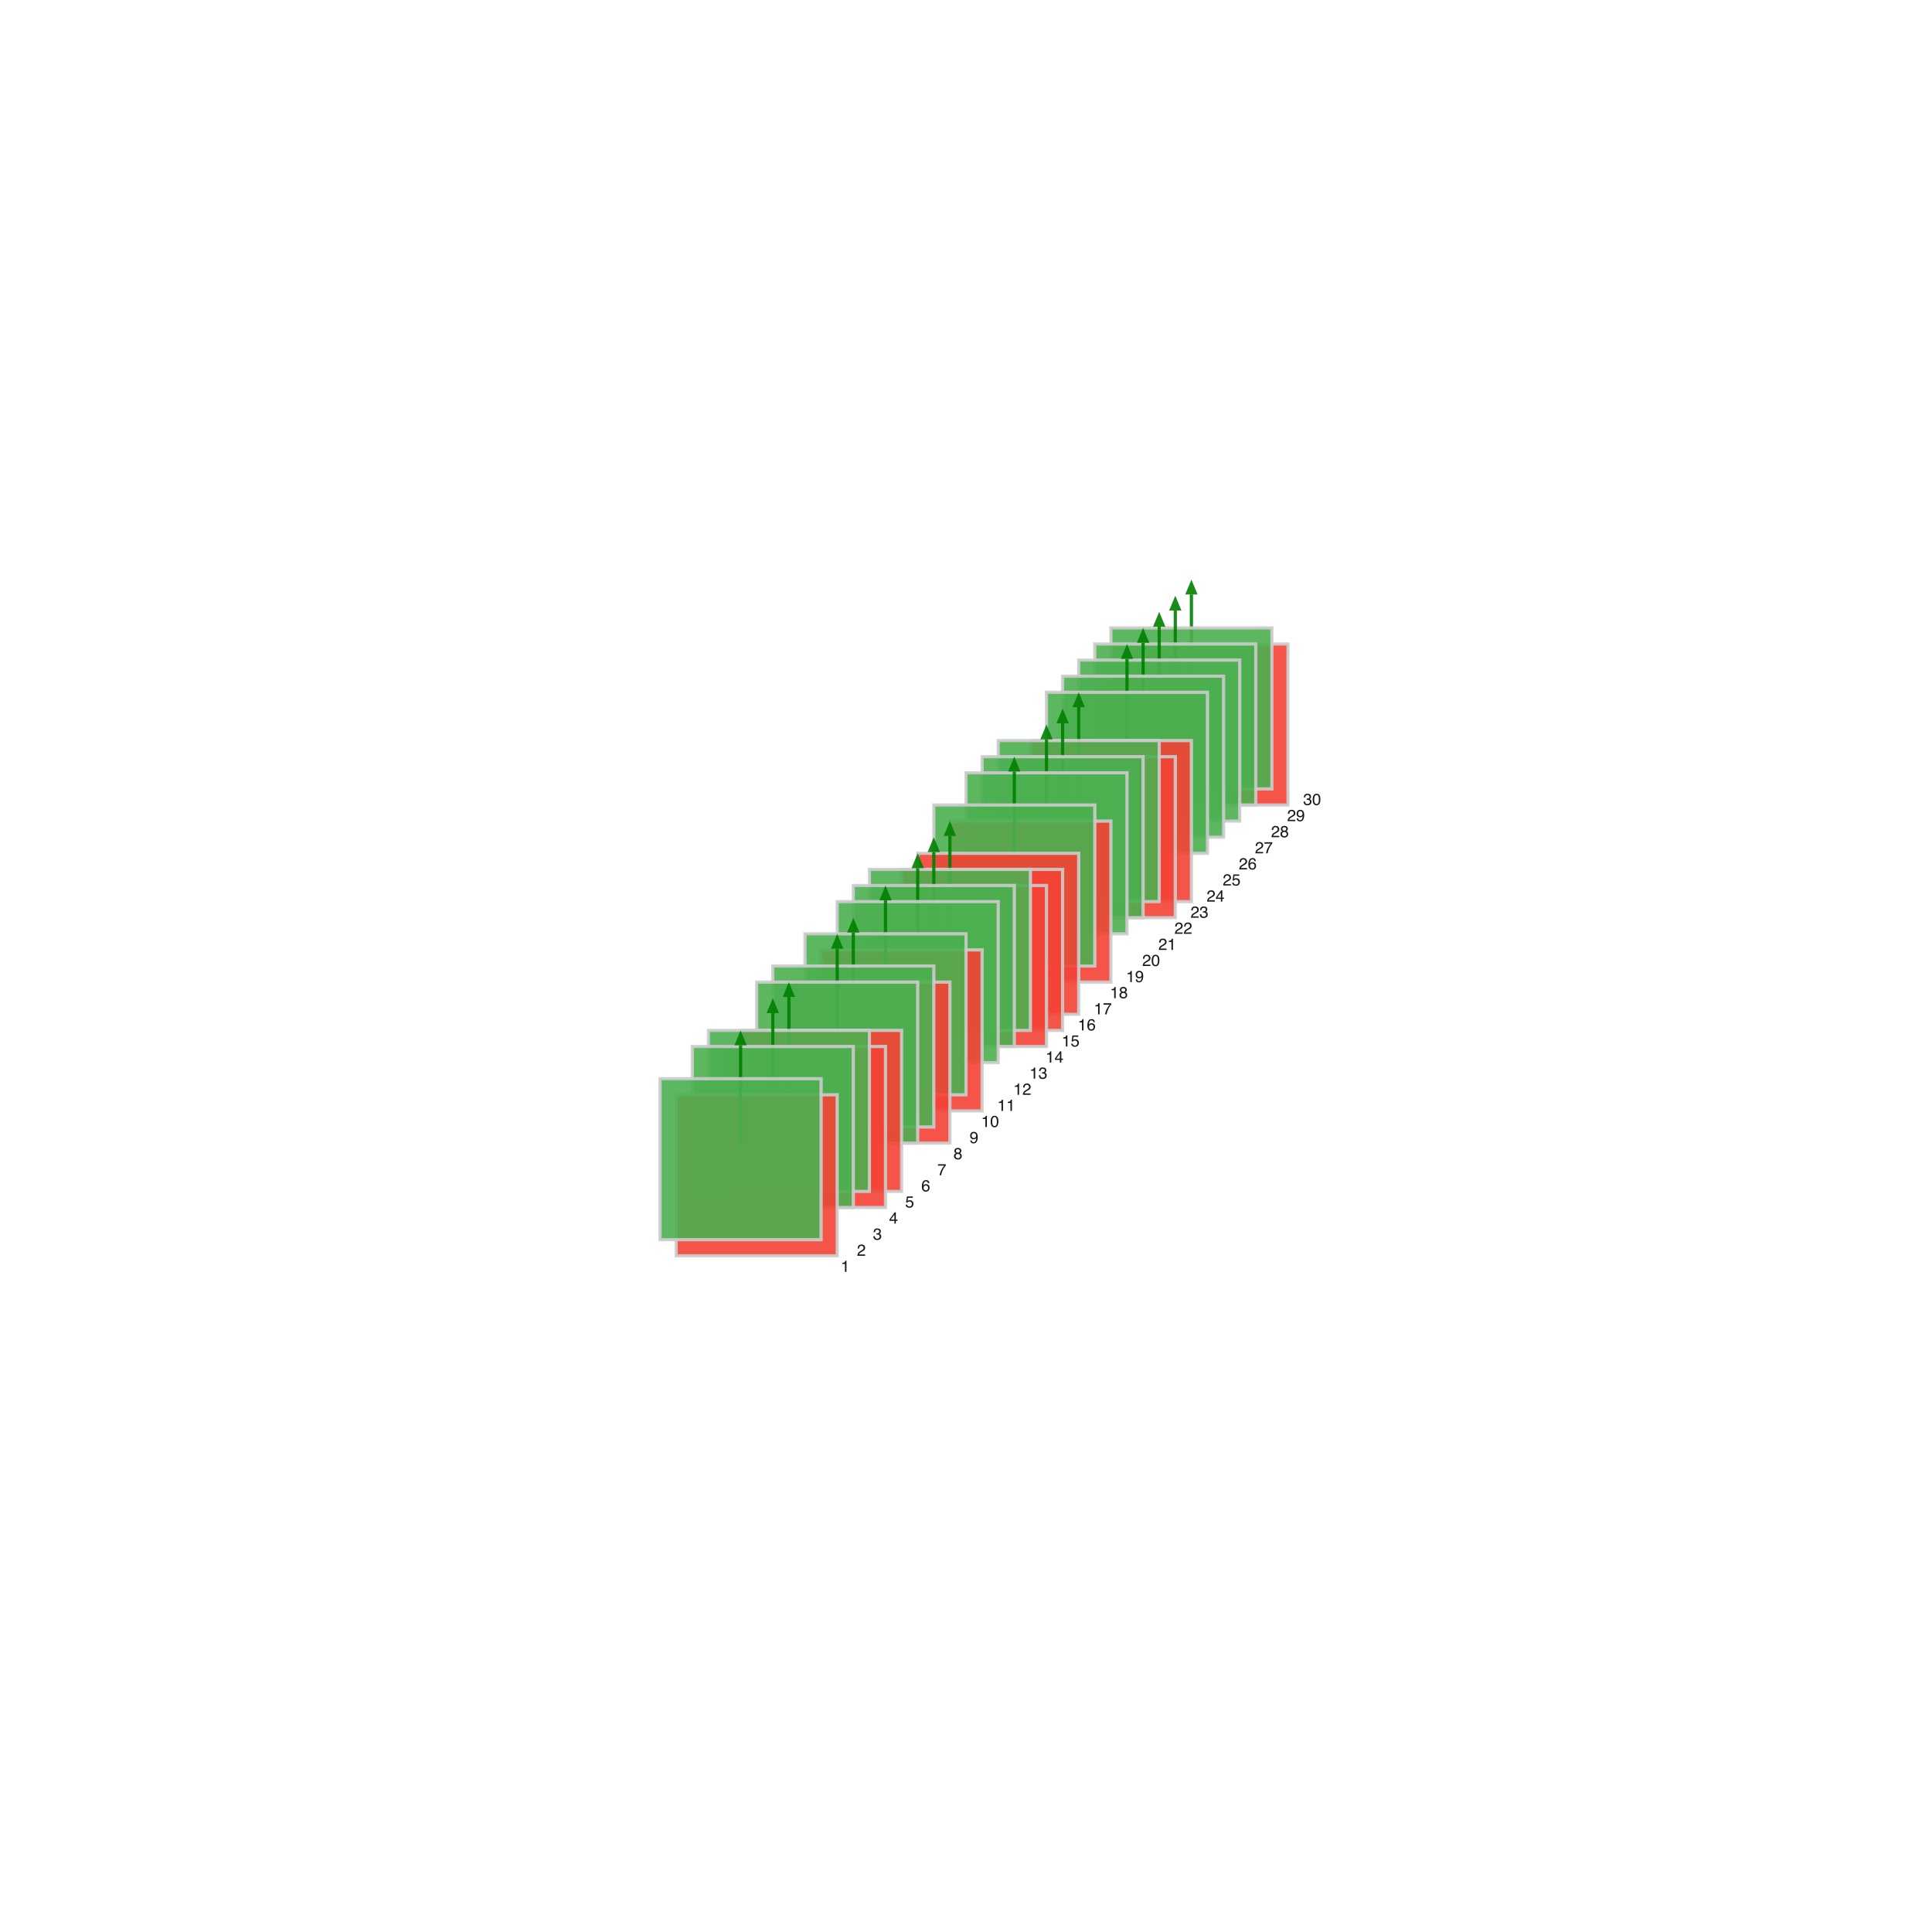 <?xml version="1.0" encoding="UTF-8"?>
<svg xmlns="http://www.w3.org/2000/svg" xmlns:xlink="http://www.w3.org/1999/xlink" width="1200" height="1200" viewBox="0 0 1200 1200">
<defs>
<g>
<g id="glyph-0-0">
<path d="M 2.598 0.191 C 1.77 0.191 1.172 -0.035 0.797 -0.492 C 0.426 -0.945 0.238 -1.496 0.238 -2.148 L 1.156 -2.148 C 1.195 -1.695 1.281 -1.367 1.41 -1.164 C 1.641 -0.797 2.051 -0.609 2.648 -0.609 C 3.109 -0.609 3.48 -0.734 3.758 -0.98 C 4.039 -1.227 4.18 -1.547 4.18 -1.938 C 4.18 -2.422 4.031 -2.758 3.738 -2.949 C 3.445 -3.141 3.035 -3.238 2.508 -3.238 C 2.449 -3.238 2.391 -3.238 2.332 -3.234 C 2.273 -3.234 2.211 -3.23 2.148 -3.227 L 2.148 -4.004 C 2.238 -3.992 2.316 -3.988 2.379 -3.984 C 2.441 -3.98 2.508 -3.98 2.578 -3.98 C 2.906 -3.98 3.176 -4.031 3.391 -4.137 C 3.762 -4.32 3.945 -4.645 3.945 -5.113 C 3.945 -5.461 3.82 -5.73 3.574 -5.918 C 3.328 -6.105 3.039 -6.203 2.711 -6.203 C 2.125 -6.203 1.719 -6.008 1.492 -5.617 C 1.371 -5.402 1.301 -5.094 1.285 -4.695 L 0.414 -4.695 C 0.414 -5.219 0.52 -5.66 0.727 -6.023 C 1.086 -6.676 1.715 -7 2.617 -7 C 3.328 -7 3.883 -6.844 4.273 -6.527 C 4.664 -6.211 4.859 -5.75 4.859 -5.148 C 4.859 -4.719 4.742 -4.367 4.512 -4.102 C 4.367 -3.938 4.184 -3.805 3.953 -3.711 C 4.32 -3.609 4.609 -3.414 4.816 -3.129 C 5.023 -2.84 5.125 -2.488 5.125 -2.07 C 5.125 -1.402 4.906 -0.859 4.469 -0.438 C 4.027 -0.02 3.406 0.191 2.598 0.191 Z M 2.598 0.191 "/>
</g>
<g id="glyph-0-1">
<path d="M 2.703 -6.992 C 3.609 -6.992 4.266 -6.621 4.668 -5.875 C 4.98 -5.297 5.137 -4.508 5.137 -3.508 C 5.137 -2.555 4.996 -1.77 4.711 -1.148 C 4.301 -0.258 3.633 0.191 2.699 0.191 C 1.859 0.191 1.234 -0.176 0.824 -0.902 C 0.484 -1.512 0.312 -2.328 0.312 -3.355 C 0.312 -4.148 0.414 -4.832 0.621 -5.398 C 1.004 -6.461 1.699 -6.992 2.703 -6.992 Z M 2.695 -0.609 C 3.152 -0.609 3.516 -0.812 3.785 -1.215 C 4.055 -1.617 4.188 -2.371 4.188 -3.473 C 4.188 -4.266 4.094 -4.918 3.898 -5.434 C 3.703 -5.945 3.32 -6.203 2.758 -6.203 C 2.242 -6.203 1.863 -5.957 1.625 -5.473 C 1.383 -4.984 1.266 -4.266 1.266 -3.32 C 1.266 -2.609 1.34 -2.035 1.492 -1.602 C 1.727 -0.941 2.129 -0.609 2.695 -0.609 Z M 2.695 -0.609 "/>
</g>
<g id="glyph-0-2">
<path d="M 0.312 0 C 0.344 -0.602 0.469 -1.125 0.688 -1.57 C 0.902 -2.016 1.324 -2.422 1.953 -2.789 L 2.891 -3.328 C 3.312 -3.574 3.605 -3.781 3.773 -3.953 C 4.039 -4.227 4.176 -4.535 4.176 -4.883 C 4.176 -5.289 4.055 -5.613 3.809 -5.852 C 3.562 -6.09 3.238 -6.211 2.832 -6.211 C 2.23 -6.211 1.812 -5.984 1.582 -5.527 C 1.457 -5.281 1.391 -4.945 1.375 -4.512 L 0.484 -4.512 C 0.492 -5.121 0.605 -5.617 0.82 -6 C 1.203 -6.68 1.875 -7.016 2.836 -7.016 C 3.637 -7.016 4.223 -6.801 4.594 -6.367 C 4.961 -5.934 5.148 -5.453 5.148 -4.922 C 5.148 -4.363 4.949 -3.883 4.555 -3.484 C 4.328 -3.254 3.918 -2.977 3.328 -2.648 L 2.66 -2.273 C 2.344 -2.098 2.09 -1.934 1.91 -1.773 C 1.586 -1.488 1.379 -1.176 1.293 -0.828 L 5.113 -0.828 L 5.113 0 Z M 0.312 0 "/>
</g>
<g id="glyph-0-3">
<path d="M 1.328 -1.688 C 1.355 -1.203 1.543 -0.867 1.891 -0.684 C 2.07 -0.586 2.27 -0.539 2.496 -0.539 C 2.914 -0.539 3.273 -0.711 3.57 -1.062 C 3.867 -1.414 4.074 -2.121 4.199 -3.195 C 4.004 -2.883 3.762 -2.668 3.473 -2.543 C 3.188 -2.418 2.875 -2.352 2.543 -2.352 C 1.871 -2.352 1.336 -2.562 0.945 -2.984 C 0.555 -3.402 0.355 -3.945 0.355 -4.605 C 0.355 -5.238 0.551 -5.797 0.938 -6.281 C 1.324 -6.762 1.895 -7 2.652 -7 C 3.672 -7 4.375 -6.543 4.762 -5.625 C 4.977 -5.121 5.082 -4.488 5.082 -3.73 C 5.082 -2.875 4.953 -2.117 4.695 -1.453 C 4.27 -0.355 3.547 0.195 2.531 0.195 C 1.848 0.195 1.328 0.016 0.973 -0.344 C 0.617 -0.699 0.438 -1.148 0.438 -1.688 Z M 2.66 -3.125 C 3.008 -3.125 3.328 -3.238 3.617 -3.469 C 3.906 -3.699 4.047 -4.102 4.047 -4.672 C 4.047 -5.188 3.918 -5.57 3.66 -5.824 C 3.402 -6.074 3.07 -6.203 2.672 -6.203 C 2.242 -6.203 1.898 -6.059 1.648 -5.77 C 1.395 -5.48 1.27 -5.098 1.27 -4.613 C 1.27 -4.156 1.379 -3.797 1.602 -3.527 C 1.824 -3.258 2.176 -3.125 2.66 -3.125 Z M 2.66 -3.125 "/>
</g>
<g id="glyph-0-4">
<path d="M 2.719 -4.062 C 3.105 -4.062 3.41 -4.172 3.629 -4.387 C 3.848 -4.602 3.953 -4.863 3.953 -5.16 C 3.953 -5.422 3.852 -5.66 3.641 -5.879 C 3.434 -6.098 3.117 -6.207 2.691 -6.207 C 2.266 -6.207 1.961 -6.098 1.773 -5.879 C 1.586 -5.66 1.488 -5.406 1.488 -5.113 C 1.488 -4.785 1.609 -4.527 1.855 -4.34 C 2.102 -4.156 2.387 -4.062 2.719 -4.062 Z M 2.773 -0.602 C 3.18 -0.602 3.52 -0.711 3.785 -0.93 C 4.055 -1.148 4.188 -1.477 4.188 -1.914 C 4.188 -2.367 4.051 -2.711 3.773 -2.945 C 3.496 -3.18 3.145 -3.297 2.711 -3.297 C 2.289 -3.297 1.949 -3.176 1.684 -2.938 C 1.418 -2.699 1.285 -2.367 1.285 -1.945 C 1.285 -1.578 1.406 -1.266 1.648 -1 C 1.891 -0.734 2.266 -0.602 2.773 -0.602 Z M 1.523 -3.727 C 1.281 -3.828 1.09 -3.953 0.953 -4.094 C 0.695 -4.352 0.566 -4.691 0.566 -5.109 C 0.566 -5.629 0.754 -6.074 1.133 -6.449 C 1.512 -6.824 2.047 -7.012 2.738 -7.012 C 3.41 -7.012 3.938 -6.836 4.316 -6.48 C 4.695 -6.129 4.887 -5.715 4.887 -5.242 C 4.887 -4.809 4.777 -4.453 4.555 -4.184 C 4.43 -4.031 4.238 -3.883 3.98 -3.734 C 4.27 -3.602 4.496 -3.449 4.664 -3.277 C 4.973 -2.953 5.125 -2.527 5.125 -2.008 C 5.125 -1.391 4.922 -0.871 4.508 -0.441 C 4.094 -0.016 3.508 0.199 2.754 0.199 C 2.074 0.199 1.5 0.016 1.027 -0.355 C 0.559 -0.723 0.32 -1.258 0.32 -1.961 C 0.32 -2.375 0.422 -2.734 0.625 -3.035 C 0.828 -3.336 1.125 -3.566 1.523 -3.727 Z M 1.523 -3.727 "/>
</g>
<g id="glyph-0-5">
<path d="M 5.23 -6.875 L 5.23 -6.109 C 5.004 -5.891 4.707 -5.512 4.332 -4.969 C 3.961 -4.43 3.633 -3.848 3.344 -3.223 C 3.062 -2.613 2.848 -2.059 2.699 -1.559 C 2.605 -1.234 2.484 -0.715 2.336 0 L 1.363 0 C 1.586 -1.336 2.07 -2.664 2.828 -3.984 C 3.273 -4.758 3.742 -5.43 4.234 -5.992 L 0.367 -5.992 L 0.367 -6.875 Z M 5.23 -6.875 "/>
</g>
<g id="glyph-0-6">
<path d="M 2.926 -7.023 C 3.707 -7.023 4.25 -6.82 4.559 -6.414 C 4.867 -6.008 5.02 -5.59 5.02 -5.16 L 4.148 -5.16 C 4.098 -5.438 4.016 -5.656 3.902 -5.812 C 3.691 -6.105 3.367 -6.25 2.938 -6.25 C 2.445 -6.25 2.059 -6.023 1.766 -5.57 C 1.477 -5.117 1.316 -4.465 1.285 -3.617 C 1.484 -3.914 1.738 -4.137 2.047 -4.281 C 2.328 -4.414 2.637 -4.477 2.984 -4.477 C 3.57 -4.477 4.082 -4.289 4.516 -3.914 C 4.953 -3.539 5.172 -2.984 5.172 -2.242 C 5.172 -1.605 4.965 -1.043 4.551 -0.555 C 4.137 -0.062 3.547 0.18 2.781 0.18 C 2.129 0.18 1.562 -0.066 1.09 -0.562 C 0.613 -1.059 0.375 -1.895 0.375 -3.07 C 0.375 -3.941 0.48 -4.68 0.695 -5.281 C 1.102 -6.441 1.844 -7.023 2.926 -7.023 Z M 2.859 -0.602 C 3.324 -0.602 3.668 -0.758 3.898 -1.066 C 4.129 -1.379 4.242 -1.746 4.242 -2.168 C 4.242 -2.527 4.141 -2.867 3.938 -3.191 C 3.73 -3.516 3.359 -3.676 2.816 -3.676 C 2.438 -3.676 2.109 -3.551 1.824 -3.301 C 1.539 -3.051 1.398 -2.672 1.398 -2.168 C 1.398 -1.727 1.527 -1.352 1.785 -1.051 C 2.043 -0.75 2.402 -0.602 2.859 -0.602 Z M 2.859 -0.602 "/>
</g>
<g id="glyph-0-7">
<path d="M 1.234 -1.781 C 1.293 -1.281 1.527 -0.934 1.934 -0.742 C 2.141 -0.645 2.383 -0.594 2.656 -0.594 C 3.176 -0.594 3.562 -0.762 3.812 -1.094 C 4.062 -1.426 4.188 -1.793 4.188 -2.195 C 4.188 -2.684 4.039 -3.062 3.742 -3.328 C 3.445 -3.598 3.086 -3.73 2.672 -3.73 C 2.367 -3.73 2.109 -3.672 1.891 -3.555 C 1.676 -3.438 1.492 -3.273 1.336 -3.066 L 0.578 -3.109 L 1.109 -6.875 L 4.742 -6.875 L 4.742 -6.023 L 1.766 -6.023 L 1.469 -4.082 C 1.633 -4.207 1.789 -4.297 1.934 -4.359 C 2.195 -4.469 2.496 -4.523 2.836 -4.523 C 3.477 -4.523 4.023 -4.316 4.469 -3.902 C 4.914 -3.488 5.137 -2.965 5.137 -2.328 C 5.137 -1.668 4.934 -1.086 4.523 -0.582 C 4.117 -0.078 3.465 0.176 2.57 0.176 C 2 0.176 1.496 0.016 1.059 -0.305 C 0.621 -0.625 0.375 -1.117 0.32 -1.781 Z M 1.234 -1.781 "/>
</g>
<g id="glyph-0-8">
<path d="M 3.305 -2.477 L 3.305 -5.645 L 1.062 -2.477 Z M 3.32 0 L 3.32 -1.711 L 0.254 -1.711 L 0.254 -2.57 L 3.457 -7.012 L 4.199 -7.012 L 4.199 -2.477 L 5.23 -2.477 L 5.23 -1.711 L 4.199 -1.711 L 4.199 0 Z M 3.32 0 "/>
</g>
<g id="glyph-0-9">
<path d="M 0.957 -4.953 L 0.957 -5.625 C 1.594 -5.688 2.035 -5.789 2.285 -5.934 C 2.535 -6.078 2.723 -6.422 2.848 -6.961 L 3.539 -6.961 L 3.539 0 L 2.602 0 L 2.602 -4.953 Z M 0.957 -4.953 "/>
</g>
</g>
</defs>
<path fill-rule="nonzero" fill="rgb(95.686%, 26.275%, 21.176%)" fill-opacity="0.9" stroke-width="2" stroke-linecap="butt" stroke-linejoin="miter" stroke="rgb(80%, 80%, 80%)" stroke-opacity="0.9" stroke-miterlimit="10" d="M 700 400 L 800 400 L 800 500 L 700 500 Z M 700 400 "/>
<g fill="rgb(0%, 0%, 0%)" fill-opacity="0.9">
<use xlink:href="#glyph-0-0" x="809.438" y="500"/>
<use xlink:href="#glyph-0-1" x="815" y="500"/>
</g>
<path fill="none" stroke-width="2" stroke-linecap="butt" stroke-linejoin="miter" stroke="rgb(0%, 50.196%, 0%)" stroke-opacity="0.9" stroke-miterlimit="10" d="M 740 430 L 740 369.238 "/>
<path fill-rule="nonzero" fill="rgb(0%, 50.196%, 0%)" fill-opacity="0.9" d="M 736.172 369.238 L 740 360 L 743.828 369.238 "/>
<path fill-rule="nonzero" fill="rgb(29.804%, 68.627%, 31.373%)" fill-opacity="0.9" stroke-width="2" stroke-linecap="butt" stroke-linejoin="miter" stroke="rgb(80%, 80%, 80%)" stroke-opacity="0.9" stroke-miterlimit="10" d="M 690 390 L 790 390 L 790 490 L 690 490 Z M 690 390 "/>
<g fill="rgb(0%, 0%, 0%)" fill-opacity="0.9">
<use xlink:href="#glyph-0-2" x="799.438" y="510"/>
<use xlink:href="#glyph-0-3" x="805" y="510"/>
</g>
<path fill="none" stroke-width="2" stroke-linecap="butt" stroke-linejoin="miter" stroke="rgb(0%, 50.196%, 0%)" stroke-opacity="0.9" stroke-miterlimit="10" d="M 730 440 L 730 379.238 "/>
<path fill-rule="nonzero" fill="rgb(0%, 50.196%, 0%)" fill-opacity="0.9" d="M 726.172 379.238 L 730 370 L 733.828 379.238 "/>
<path fill-rule="nonzero" fill="rgb(29.804%, 68.627%, 31.373%)" fill-opacity="0.9" stroke-width="2" stroke-linecap="butt" stroke-linejoin="miter" stroke="rgb(80%, 80%, 80%)" stroke-opacity="0.9" stroke-miterlimit="10" d="M 680 400 L 780 400 L 780 500 L 680 500 Z M 680 400 "/>
<g fill="rgb(0%, 0%, 0%)" fill-opacity="0.9">
<use xlink:href="#glyph-0-2" x="789.438" y="520"/>
<use xlink:href="#glyph-0-4" x="795" y="520"/>
</g>
<path fill="none" stroke-width="2" stroke-linecap="butt" stroke-linejoin="miter" stroke="rgb(0%, 50.196%, 0%)" stroke-opacity="0.9" stroke-miterlimit="10" d="M 720 450 L 720 389.238 "/>
<path fill-rule="nonzero" fill="rgb(0%, 50.196%, 0%)" fill-opacity="0.9" d="M 716.172 389.238 L 720 380 L 723.828 389.238 "/>
<path fill-rule="nonzero" fill="rgb(29.804%, 68.627%, 31.373%)" fill-opacity="0.9" stroke-width="2" stroke-linecap="butt" stroke-linejoin="miter" stroke="rgb(80%, 80%, 80%)" stroke-opacity="0.9" stroke-miterlimit="10" d="M 670 410 L 770 410 L 770 510 L 670 510 Z M 670 410 "/>
<g fill="rgb(0%, 0%, 0%)" fill-opacity="0.9">
<use xlink:href="#glyph-0-2" x="779.438" y="530"/>
<use xlink:href="#glyph-0-5" x="785" y="530"/>
</g>
<path fill="none" stroke-width="2" stroke-linecap="butt" stroke-linejoin="miter" stroke="rgb(0%, 50.196%, 0%)" stroke-opacity="0.9" stroke-miterlimit="10" d="M 710 460 L 710 399.238 "/>
<path fill-rule="nonzero" fill="rgb(0%, 50.196%, 0%)" fill-opacity="0.9" d="M 706.172 399.238 L 710 390 L 713.828 399.238 "/>
<path fill-rule="nonzero" fill="rgb(29.804%, 68.627%, 31.373%)" fill-opacity="0.9" stroke-width="2" stroke-linecap="butt" stroke-linejoin="miter" stroke="rgb(80%, 80%, 80%)" stroke-opacity="0.9" stroke-miterlimit="10" d="M 660 420 L 760 420 L 760 520 L 660 520 Z M 660 420 "/>
<g fill="rgb(0%, 0%, 0%)" fill-opacity="0.9">
<use xlink:href="#glyph-0-2" x="769.438" y="540"/>
<use xlink:href="#glyph-0-6" x="775" y="540"/>
</g>
<path fill="none" stroke-width="2" stroke-linecap="butt" stroke-linejoin="miter" stroke="rgb(0%, 50.196%, 0%)" stroke-opacity="0.9" stroke-miterlimit="10" d="M 700 470 L 700 409.238 "/>
<path fill-rule="nonzero" fill="rgb(0%, 50.196%, 0%)" fill-opacity="0.9" d="M 696.172 409.238 L 700 400 L 703.828 409.238 "/>
<path fill-rule="nonzero" fill="rgb(29.804%, 68.627%, 31.373%)" fill-opacity="0.9" stroke-width="2" stroke-linecap="butt" stroke-linejoin="miter" stroke="rgb(80%, 80%, 80%)" stroke-opacity="0.9" stroke-miterlimit="10" d="M 650 430 L 750 430 L 750 530 L 650 530 Z M 650 430 "/>
<g fill="rgb(0%, 0%, 0%)" fill-opacity="0.9">
<use xlink:href="#glyph-0-2" x="759.438" y="550"/>
<use xlink:href="#glyph-0-7" x="765" y="550"/>
</g>
<path fill-rule="nonzero" fill="rgb(95.686%, 26.275%, 21.176%)" fill-opacity="0.9" stroke-width="2" stroke-linecap="butt" stroke-linejoin="miter" stroke="rgb(80%, 80%, 80%)" stroke-opacity="0.9" stroke-miterlimit="10" d="M 640 460 L 740 460 L 740 560 L 640 560 Z M 640 460 "/>
<g fill="rgb(0%, 0%, 0%)" fill-opacity="0.9">
<use xlink:href="#glyph-0-2" x="749.438" y="560"/>
<use xlink:href="#glyph-0-8" x="755" y="560"/>
</g>
<path fill-rule="nonzero" fill="rgb(95.686%, 26.275%, 21.176%)" fill-opacity="0.9" stroke-width="2" stroke-linecap="butt" stroke-linejoin="miter" stroke="rgb(80%, 80%, 80%)" stroke-opacity="0.9" stroke-miterlimit="10" d="M 630 470 L 730 470 L 730 570 L 630 570 Z M 630 470 "/>
<g fill="rgb(0%, 0%, 0%)" fill-opacity="0.9">
<use xlink:href="#glyph-0-2" x="739.438" y="570"/>
<use xlink:href="#glyph-0-0" x="745" y="570"/>
</g>
<path fill="none" stroke-width="2" stroke-linecap="butt" stroke-linejoin="miter" stroke="rgb(0%, 50.196%, 0%)" stroke-opacity="0.9" stroke-miterlimit="10" d="M 670 500 L 670 439.238 "/>
<path fill-rule="nonzero" fill="rgb(0%, 50.196%, 0%)" fill-opacity="0.9" d="M 666.172 439.238 L 670 430 L 673.828 439.238 "/>
<path fill-rule="nonzero" fill="rgb(29.804%, 68.627%, 31.373%)" fill-opacity="0.9" stroke-width="2" stroke-linecap="butt" stroke-linejoin="miter" stroke="rgb(80%, 80%, 80%)" stroke-opacity="0.9" stroke-miterlimit="10" d="M 620 460 L 720 460 L 720 560 L 620 560 Z M 620 460 "/>
<g fill="rgb(0%, 0%, 0%)" fill-opacity="0.9">
<use xlink:href="#glyph-0-2" x="729.438" y="580"/>
<use xlink:href="#glyph-0-2" x="735" y="580"/>
</g>
<path fill="none" stroke-width="2" stroke-linecap="butt" stroke-linejoin="miter" stroke="rgb(0%, 50.196%, 0%)" stroke-opacity="0.9" stroke-miterlimit="10" d="M 660 510 L 660 449.238 "/>
<path fill-rule="nonzero" fill="rgb(0%, 50.196%, 0%)" fill-opacity="0.9" d="M 656.172 449.238 L 660 440 L 663.828 449.238 "/>
<path fill-rule="nonzero" fill="rgb(29.804%, 68.627%, 31.373%)" fill-opacity="0.9" stroke-width="2" stroke-linecap="butt" stroke-linejoin="miter" stroke="rgb(80%, 80%, 80%)" stroke-opacity="0.9" stroke-miterlimit="10" d="M 610 470 L 710 470 L 710 570 L 610 570 Z M 610 470 "/>
<g fill="rgb(0%, 0%, 0%)" fill-opacity="0.9">
<use xlink:href="#glyph-0-2" x="719.438" y="590"/>
<use xlink:href="#glyph-0-9" x="725" y="590"/>
</g>
<path fill="none" stroke-width="2" stroke-linecap="butt" stroke-linejoin="miter" stroke="rgb(0%, 50.196%, 0%)" stroke-opacity="0.9" stroke-miterlimit="10" d="M 650 520 L 650 459.238 "/>
<path fill-rule="nonzero" fill="rgb(0%, 50.196%, 0%)" fill-opacity="0.9" d="M 646.172 459.238 L 650 450 L 653.828 459.238 "/>
<path fill-rule="nonzero" fill="rgb(29.804%, 68.627%, 31.373%)" fill-opacity="0.9" stroke-width="2" stroke-linecap="butt" stroke-linejoin="miter" stroke="rgb(80%, 80%, 80%)" stroke-opacity="0.9" stroke-miterlimit="10" d="M 600 480 L 700 480 L 700 580 L 600 580 Z M 600 480 "/>
<g fill="rgb(0%, 0%, 0%)" fill-opacity="0.9">
<use xlink:href="#glyph-0-2" x="709.438" y="600"/>
<use xlink:href="#glyph-0-1" x="715" y="600"/>
</g>
<path fill-rule="nonzero" fill="rgb(95.686%, 26.275%, 21.176%)" fill-opacity="0.9" stroke-width="2" stroke-linecap="butt" stroke-linejoin="miter" stroke="rgb(80%, 80%, 80%)" stroke-opacity="0.9" stroke-miterlimit="10" d="M 590 510 L 690 510 L 690 610 L 590 610 Z M 590 510 "/>
<g fill="rgb(0%, 0%, 0%)" fill-opacity="0.9">
<use xlink:href="#glyph-0-9" x="699.438" y="610"/>
<use xlink:href="#glyph-0-3" x="705" y="610"/>
</g>
<path fill="none" stroke-width="2" stroke-linecap="butt" stroke-linejoin="miter" stroke="rgb(0%, 50.196%, 0%)" stroke-opacity="0.9" stroke-miterlimit="10" d="M 630 540 L 630 479.238 "/>
<path fill-rule="nonzero" fill="rgb(0%, 50.196%, 0%)" fill-opacity="0.9" d="M 626.172 479.238 L 630 470 L 633.828 479.238 "/>
<path fill-rule="nonzero" fill="rgb(29.804%, 68.627%, 31.373%)" fill-opacity="0.9" stroke-width="2" stroke-linecap="butt" stroke-linejoin="miter" stroke="rgb(80%, 80%, 80%)" stroke-opacity="0.9" stroke-miterlimit="10" d="M 580 500 L 680 500 L 680 600 L 580 600 Z M 580 500 "/>
<g fill="rgb(0%, 0%, 0%)" fill-opacity="0.9">
<use xlink:href="#glyph-0-9" x="689.438" y="620"/>
<use xlink:href="#glyph-0-4" x="695" y="620"/>
</g>
<path fill-rule="nonzero" fill="rgb(95.686%, 26.275%, 21.176%)" fill-opacity="0.9" stroke-width="2" stroke-linecap="butt" stroke-linejoin="miter" stroke="rgb(80%, 80%, 80%)" stroke-opacity="0.9" stroke-miterlimit="10" d="M 570 530 L 670 530 L 670 630 L 570 630 Z M 570 530 "/>
<g fill="rgb(0%, 0%, 0%)" fill-opacity="0.9">
<use xlink:href="#glyph-0-9" x="679.438" y="630"/>
<use xlink:href="#glyph-0-5" x="685" y="630"/>
</g>
<path fill-rule="nonzero" fill="rgb(95.686%, 26.275%, 21.176%)" fill-opacity="0.9" stroke-width="2" stroke-linecap="butt" stroke-linejoin="miter" stroke="rgb(80%, 80%, 80%)" stroke-opacity="0.9" stroke-miterlimit="10" d="M 560 540 L 660 540 L 660 640 L 560 640 Z M 560 540 "/>
<g fill="rgb(0%, 0%, 0%)" fill-opacity="0.9">
<use xlink:href="#glyph-0-9" x="669.438" y="640"/>
<use xlink:href="#glyph-0-6" x="675" y="640"/>
</g>
<path fill-rule="nonzero" fill="rgb(95.686%, 26.275%, 21.176%)" fill-opacity="0.9" stroke-width="2" stroke-linecap="butt" stroke-linejoin="miter" stroke="rgb(80%, 80%, 80%)" stroke-opacity="0.9" stroke-miterlimit="10" d="M 550 550 L 650 550 L 650 650 L 550 650 Z M 550 550 "/>
<g fill="rgb(0%, 0%, 0%)" fill-opacity="0.9">
<use xlink:href="#glyph-0-9" x="659.438" y="650"/>
<use xlink:href="#glyph-0-7" x="665" y="650"/>
</g>
<path fill="none" stroke-width="2" stroke-linecap="butt" stroke-linejoin="miter" stroke="rgb(0%, 50.196%, 0%)" stroke-opacity="0.9" stroke-miterlimit="10" d="M 590 580 L 590 519.238 "/>
<path fill-rule="nonzero" fill="rgb(0%, 50.196%, 0%)" fill-opacity="0.9" d="M 586.172 519.238 L 590 510 L 593.828 519.238 "/>
<path fill-rule="nonzero" fill="rgb(29.804%, 68.627%, 31.373%)" fill-opacity="0.9" stroke-width="2" stroke-linecap="butt" stroke-linejoin="miter" stroke="rgb(80%, 80%, 80%)" stroke-opacity="0.9" stroke-miterlimit="10" d="M 540 540 L 640 540 L 640 640 L 540 640 Z M 540 540 "/>
<g fill="rgb(0%, 0%, 0%)" fill-opacity="0.9">
<use xlink:href="#glyph-0-9" x="649.438" y="660"/>
<use xlink:href="#glyph-0-8" x="655" y="660"/>
</g>
<path fill="none" stroke-width="2" stroke-linecap="butt" stroke-linejoin="miter" stroke="rgb(0%, 50.196%, 0%)" stroke-opacity="0.9" stroke-miterlimit="10" d="M 580 590 L 580 529.238 "/>
<path fill-rule="nonzero" fill="rgb(0%, 50.196%, 0%)" fill-opacity="0.9" d="M 576.172 529.238 L 580 520 L 583.828 529.238 "/>
<path fill-rule="nonzero" fill="rgb(29.804%, 68.627%, 31.373%)" fill-opacity="0.9" stroke-width="2" stroke-linecap="butt" stroke-linejoin="miter" stroke="rgb(80%, 80%, 80%)" stroke-opacity="0.9" stroke-miterlimit="10" d="M 530 550 L 630 550 L 630 650 L 530 650 Z M 530 550 "/>
<g fill="rgb(0%, 0%, 0%)" fill-opacity="0.9">
<use xlink:href="#glyph-0-9" x="639.438" y="670"/>
<use xlink:href="#glyph-0-0" x="645" y="670"/>
</g>
<path fill="none" stroke-width="2" stroke-linecap="butt" stroke-linejoin="miter" stroke="rgb(0%, 50.196%, 0%)" stroke-opacity="0.9" stroke-miterlimit="10" d="M 570 600 L 570 539.238 "/>
<path fill-rule="nonzero" fill="rgb(0%, 50.196%, 0%)" fill-opacity="0.9" d="M 566.172 539.238 L 570 530 L 573.828 539.238 "/>
<path fill-rule="nonzero" fill="rgb(29.804%, 68.627%, 31.373%)" fill-opacity="0.9" stroke-width="2" stroke-linecap="butt" stroke-linejoin="miter" stroke="rgb(80%, 80%, 80%)" stroke-opacity="0.9" stroke-miterlimit="10" d="M 520 560 L 620 560 L 620 660 L 520 660 Z M 520 560 "/>
<g fill="rgb(0%, 0%, 0%)" fill-opacity="0.9">
<use xlink:href="#glyph-0-9" x="629.438" y="680"/>
<use xlink:href="#glyph-0-2" x="635" y="680"/>
</g>
<path fill-rule="nonzero" fill="rgb(95.686%, 26.275%, 21.176%)" fill-opacity="0.9" stroke-width="2" stroke-linecap="butt" stroke-linejoin="miter" stroke="rgb(80%, 80%, 80%)" stroke-opacity="0.9" stroke-miterlimit="10" d="M 510 590 L 610 590 L 610 690 L 510 690 Z M 510 590 "/>
<g fill="rgb(0%, 0%, 0%)" fill-opacity="0.9">
<use xlink:href="#glyph-0-9" x="619.438" y="690"/>
<use xlink:href="#glyph-0-9" x="625" y="690"/>
</g>
<path fill="none" stroke-width="2" stroke-linecap="butt" stroke-linejoin="miter" stroke="rgb(0%, 50.196%, 0%)" stroke-opacity="0.9" stroke-miterlimit="10" d="M 550 620 L 550 559.238 "/>
<path fill-rule="nonzero" fill="rgb(0%, 50.196%, 0%)" fill-opacity="0.9" d="M 546.172 559.238 L 550 550 L 553.828 559.238 "/>
<path fill-rule="nonzero" fill="rgb(29.804%, 68.627%, 31.373%)" fill-opacity="0.9" stroke-width="2" stroke-linecap="butt" stroke-linejoin="miter" stroke="rgb(80%, 80%, 80%)" stroke-opacity="0.9" stroke-miterlimit="10" d="M 500 580 L 600 580 L 600 680 L 500 680 Z M 500 580 "/>
<g fill="rgb(0%, 0%, 0%)" fill-opacity="0.9">
<use xlink:href="#glyph-0-9" x="609.438" y="700"/>
<use xlink:href="#glyph-0-1" x="615" y="700"/>
</g>
<path fill-rule="nonzero" fill="rgb(95.686%, 26.275%, 21.176%)" fill-opacity="0.9" stroke-width="2" stroke-linecap="butt" stroke-linejoin="miter" stroke="rgb(80%, 80%, 80%)" stroke-opacity="0.9" stroke-miterlimit="10" d="M 490 610 L 590 610 L 590 710 L 490 710 Z M 490 610 "/>
<g fill="rgb(0%, 0%, 0%)" fill-opacity="0.9">
<use xlink:href="#glyph-0-3" x="602.219" y="710"/>
</g>
<path fill="none" stroke-width="2" stroke-linecap="butt" stroke-linejoin="miter" stroke="rgb(0%, 50.196%, 0%)" stroke-opacity="0.9" stroke-miterlimit="10" d="M 530 640 L 530 579.238 "/>
<path fill-rule="nonzero" fill="rgb(0%, 50.196%, 0%)" fill-opacity="0.9" d="M 526.172 579.238 L 530 570 L 533.828 579.238 "/>
<path fill-rule="nonzero" fill="rgb(29.804%, 68.627%, 31.373%)" fill-opacity="0.9" stroke-width="2" stroke-linecap="butt" stroke-linejoin="miter" stroke="rgb(80%, 80%, 80%)" stroke-opacity="0.9" stroke-miterlimit="10" d="M 480 600 L 580 600 L 580 700 L 480 700 Z M 480 600 "/>
<g fill="rgb(0%, 0%, 0%)" fill-opacity="0.9">
<use xlink:href="#glyph-0-4" x="592.219" y="720"/>
</g>
<path fill="none" stroke-width="2" stroke-linecap="butt" stroke-linejoin="miter" stroke="rgb(0%, 50.196%, 0%)" stroke-opacity="0.9" stroke-miterlimit="10" d="M 520 650 L 520 589.238 "/>
<path fill-rule="nonzero" fill="rgb(0%, 50.196%, 0%)" fill-opacity="0.9" d="M 516.172 589.238 L 520 580 L 523.828 589.238 "/>
<path fill-rule="nonzero" fill="rgb(29.804%, 68.627%, 31.373%)" fill-opacity="0.9" stroke-width="2" stroke-linecap="butt" stroke-linejoin="miter" stroke="rgb(80%, 80%, 80%)" stroke-opacity="0.9" stroke-miterlimit="10" d="M 470 610 L 570 610 L 570 710 L 470 710 Z M 470 610 "/>
<g fill="rgb(0%, 0%, 0%)" fill-opacity="0.9">
<use xlink:href="#glyph-0-5" x="582.219" y="730"/>
</g>
<path fill-rule="nonzero" fill="rgb(95.686%, 26.275%, 21.176%)" fill-opacity="0.9" stroke-width="2" stroke-linecap="butt" stroke-linejoin="miter" stroke="rgb(80%, 80%, 80%)" stroke-opacity="0.9" stroke-miterlimit="10" d="M 460 640 L 560 640 L 560 740 L 460 740 Z M 460 640 "/>
<g fill="rgb(0%, 0%, 0%)" fill-opacity="0.9">
<use xlink:href="#glyph-0-6" x="572.219" y="740"/>
</g>
<path fill-rule="nonzero" fill="rgb(95.686%, 26.275%, 21.176%)" fill-opacity="0.9" stroke-width="2" stroke-linecap="butt" stroke-linejoin="miter" stroke="rgb(80%, 80%, 80%)" stroke-opacity="0.9" stroke-miterlimit="10" d="M 450 650 L 550 650 L 550 750 L 450 750 Z M 450 650 "/>
<g fill="rgb(0%, 0%, 0%)" fill-opacity="0.9">
<use xlink:href="#glyph-0-7" x="562.219" y="750"/>
</g>
<path fill="none" stroke-width="2" stroke-linecap="butt" stroke-linejoin="miter" stroke="rgb(0%, 50.196%, 0%)" stroke-opacity="0.9" stroke-miterlimit="10" d="M 490 680 L 490 619.238 "/>
<path fill-rule="nonzero" fill="rgb(0%, 50.196%, 0%)" fill-opacity="0.9" d="M 486.172 619.238 L 490 610 L 493.828 619.238 "/>
<path fill-rule="nonzero" fill="rgb(29.804%, 68.627%, 31.373%)" fill-opacity="0.9" stroke-width="2" stroke-linecap="butt" stroke-linejoin="miter" stroke="rgb(80%, 80%, 80%)" stroke-opacity="0.9" stroke-miterlimit="10" d="M 440 640 L 540 640 L 540 740 L 440 740 Z M 440 640 "/>
<g fill="rgb(0%, 0%, 0%)" fill-opacity="0.9">
<use xlink:href="#glyph-0-8" x="552.219" y="760"/>
</g>
<path fill="none" stroke-width="2" stroke-linecap="butt" stroke-linejoin="miter" stroke="rgb(0%, 50.196%, 0%)" stroke-opacity="0.9" stroke-miterlimit="10" d="M 480 690 L 480 629.238 "/>
<path fill-rule="nonzero" fill="rgb(0%, 50.196%, 0%)" fill-opacity="0.9" d="M 476.172 629.238 L 480 620 L 483.828 629.238 "/>
<path fill-rule="nonzero" fill="rgb(29.804%, 68.627%, 31.373%)" fill-opacity="0.9" stroke-width="2" stroke-linecap="butt" stroke-linejoin="miter" stroke="rgb(80%, 80%, 80%)" stroke-opacity="0.9" stroke-miterlimit="10" d="M 430 650 L 530 650 L 530 750 L 430 750 Z M 430 650 "/>
<g fill="rgb(0%, 0%, 0%)" fill-opacity="0.9">
<use xlink:href="#glyph-0-0" x="542.219" y="770"/>
</g>
<path fill-rule="nonzero" fill="rgb(95.686%, 26.275%, 21.176%)" fill-opacity="0.9" stroke-width="2" stroke-linecap="butt" stroke-linejoin="miter" stroke="rgb(80%, 80%, 80%)" stroke-opacity="0.9" stroke-miterlimit="10" d="M 420 680 L 520 680 L 520 780 L 420 780 Z M 420 680 "/>
<g fill="rgb(0%, 0%, 0%)" fill-opacity="0.9">
<use xlink:href="#glyph-0-2" x="532.219" y="780"/>
</g>
<path fill="none" stroke-width="2" stroke-linecap="butt" stroke-linejoin="miter" stroke="rgb(0%, 50.196%, 0%)" stroke-opacity="0.9" stroke-miterlimit="10" d="M 460 710 L 460 649.238 "/>
<path fill-rule="nonzero" fill="rgb(0%, 50.196%, 0%)" fill-opacity="0.9" d="M 456.172 649.238 L 460 640 L 463.828 649.238 "/>
<path fill-rule="nonzero" fill="rgb(29.804%, 68.627%, 31.373%)" fill-opacity="0.9" stroke-width="2" stroke-linecap="butt" stroke-linejoin="miter" stroke="rgb(80%, 80%, 80%)" stroke-opacity="0.9" stroke-miterlimit="10" d="M 410 670 L 510 670 L 510 770 L 410 770 Z M 410 670 "/>
<g fill="rgb(0%, 0%, 0%)" fill-opacity="0.9">
<use xlink:href="#glyph-0-9" x="522.219" y="790"/>
</g>
</svg>
